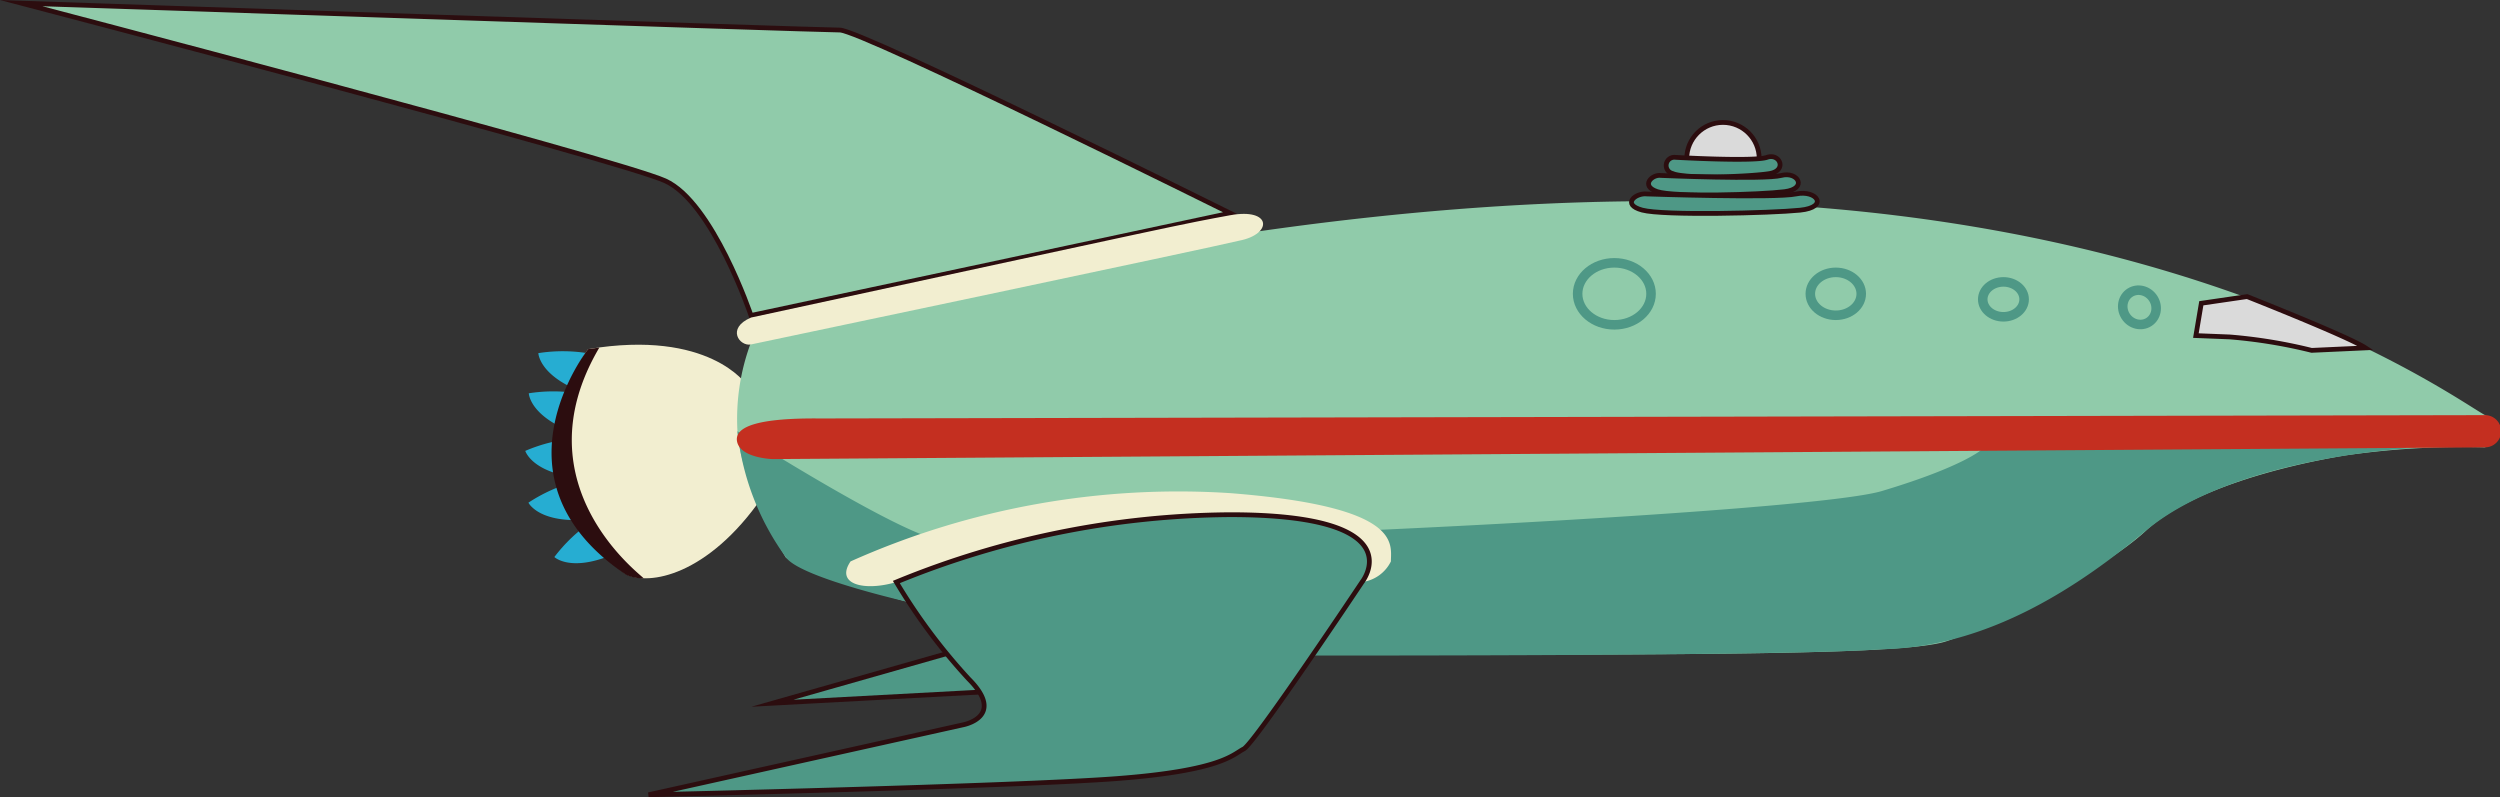 <svg id="Capa_1" data-name="Capa 1" xmlns="http://www.w3.org/2000/svg" viewBox="0 0 262.15 83.59"><rect x="0" y="0" width="262.15" height="83.59" fill="#333333" stroke="none"/><defs><style>.cls-1{fill:#26add2;}.cls-2{fill:#f2eed0;}.cls-3,.cls-4,.cls-9{fill:#90cbaa;}.cls-3,.cls-6,.cls-8{stroke:#2c0d0f;stroke-width:0.5px;}.cls-3,.cls-6,.cls-8,.cls-9{stroke-miterlimit:10;}.cls-5,.cls-6{fill:#4e9886;}.cls-7{fill:#c42f20;}.cls-8{fill:#dadada;}.cls-9{stroke:#4e9886;}.cls-10{fill:#2c0d0f;}</style></defs><path class="cls-1" d="M1356.4,167.29a16.49,16.49,0,0,0-5.48-.06s.07,2.29,4.42,4Z" transform="translate(-1294.47 -130.2)"/><path class="cls-1" d="M1355.4,171.5a16.52,16.52,0,0,0-5.48-.06s.06,2.28,4.41,4Z" transform="translate(-1294.47 -130.2)"/><path class="cls-1" d="M1354.88,176.17a16.62,16.62,0,0,0-5.33,1.31s.65,2.2,5.29,2.78Z" transform="translate(-1294.47 -130.2)"/><path class="cls-1" d="M1354.88,180.68a16.79,16.79,0,0,0-5,2.23s1,2.05,5.7,1.81Z" transform="translate(-1294.47 -130.2)"/><path class="cls-1" d="M1356.6,184.83a16.64,16.64,0,0,0-4,3.78s1.65,1.59,6-.21Z" transform="translate(-1294.47 -130.2)"/><path class="cls-2" d="M1356.14,166.81s-10,13.41,3.95,23.58c2.4,1.29,8.61.15,14.27-8,1.11-2.12-1.62-11.86-1.62-11.86S1368.85,164.69,1356.14,166.81Z" transform="translate(-1294.47 -130.2)"/><path class="cls-3" d="M1296.7,130.53s83.57,2.82,85.83,2.82,40.94,19.2,40.94,19.2l-50.25,10.73s-4-11.86-9-14.12S1296.7,130.53,1296.7,130.53Z" transform="translate(-1294.47 -130.2)"/><path class="cls-4" d="M1373.22,166.1a22.84,22.84,0,0,0-1.42,9.32c.29,5.37,5.09,13.27,5.09,13.27s19.2,10.17,57.88,10.17,59.57,0,63.81-1.42,16.38-7.34,20.89-11.57,14.12-6.78,20.9-7.91a86.15,86.15,0,0,1,14.68-.85s3.11-1.69,0-3.38-28.8-20.62-79.62-22.31S1373.22,166.1,1373.22,166.1Z" transform="translate(-1294.47 -130.2)"/><path class="cls-5" d="M1371.8,175.42s15.58,9.91,20.62,11.27,90.63-2.38,99.38-5,10.59-4.44,10.59-4.44l45.7-.1s-19,.71-28.62,8.71c-6.87,5.74-16.44,12.21-27.65,12.42-13.28,1-98,.57-98,.57l-3.81-5.45s-11.48-2.57-13.1-4.72A27.3,27.3,0,0,1,1371.8,175.42Z" transform="translate(-1294.47 -130.2)"/><path class="cls-2" d="M1383.66,189.07a84.2,84.2,0,0,1,39.81-7.16c18.07,1.42,16.85,5.28,16.85,7.16a3.92,3.92,0,0,1-3,2.16s-45.55-1-48.85,0S1382,191.51,1383.66,189.07Z" transform="translate(-1294.47 -130.2)"/><polygon class="cls-6" points="81 73.74 105.8 66.68 107.26 72.33 81 73.74"/><path class="cls-6" d="M1388.46,191.23a93.66,93.66,0,0,1,35-7.06c19.49,0,13.84,7.06,13.84,7.06s-11.29,16.94-12.42,17.51-2.26,2.26-13.27,3.1-49.13,1.7-49.13,1.7l33-7.34s4.52-.85.57-4.8A61,61,0,0,1,1388.46,191.23Z" transform="translate(-1294.47 -130.2)"/><path class="cls-7" d="M1371.77,176.55c-.39-1.69,2.45-2.53,8.66-2.47l174.62-.35a1.69,1.69,0,0,1,0,3.38l-179.58,1.23S1372.16,178.24,1371.77,176.55Z" transform="translate(-1294.47 -130.2)"/><circle class="cls-8" cx="180.67" cy="16.64" r="3.8"/><path class="cls-6" d="M1469.85,148.39a.86.86,0,0,1,.31-1.69s8.26.47,9.6,0,2.14,1.39.26,1.7S1471.22,149,1469.85,148.39Z" transform="translate(-1294.47 -130.2)"/><path class="cls-6" d="M1468.24,150.29c-1.79-.6-.53-1.83.4-1.69,0,0,10.85.46,12.61,0s2.81,1.39.34,1.7S1470,150.89,1468.24,150.29Z" transform="translate(-1294.47 -130.2)"/><path class="cls-6" d="M1466.67,152.23c-2.23-.6-.65-1.83.49-1.69,0,0,13.45.46,15.64,0s3.48,1.39.42,1.7S1468.89,152.83,1466.67,152.23Z" transform="translate(-1294.47 -130.2)"/><path class="cls-2" d="M1373.22,163.5c45.72-9.9,45.23-9.81,50.25-10.73,4.38-.8,4.47,2,.93,2.67-2.54.64-50,10.64-51.18,10.88S1370.58,164.63,1373.22,163.5Z" transform="translate(-1294.47 -130.2)"/><path class="cls-8" d="M1525.3,162l4.8-.7s10.62,4.19,12.42,5.38l-5.65.26a53.46,53.46,0,0,0-8.61-1.41l-3.53-.14Z" transform="translate(-1294.47 -130.2)"/><ellipse class="cls-9" cx="169.28" cy="30.81" rx="3.85" ry="3.25"/><ellipse class="cls-9" cx="192.5" cy="30.81" rx="2.67" ry="2.25"/><ellipse class="cls-9" cx="210.08" cy="31.39" rx="2.17" ry="1.83"/><ellipse class="cls-9" cx="1518.81" cy="162.43" rx="1.72" ry="1.83" transform="translate(-1141.98 715.11) rotate(-32.66)"/><path class="cls-10" d="M1356.14,166.81s-10.87,13.72,4,23.67a4,4,0,0,0,1.81.36c.26,0-13.28-9.54-4.63-24.2Z" transform="translate(-1294.47 -130.2)"/></svg>